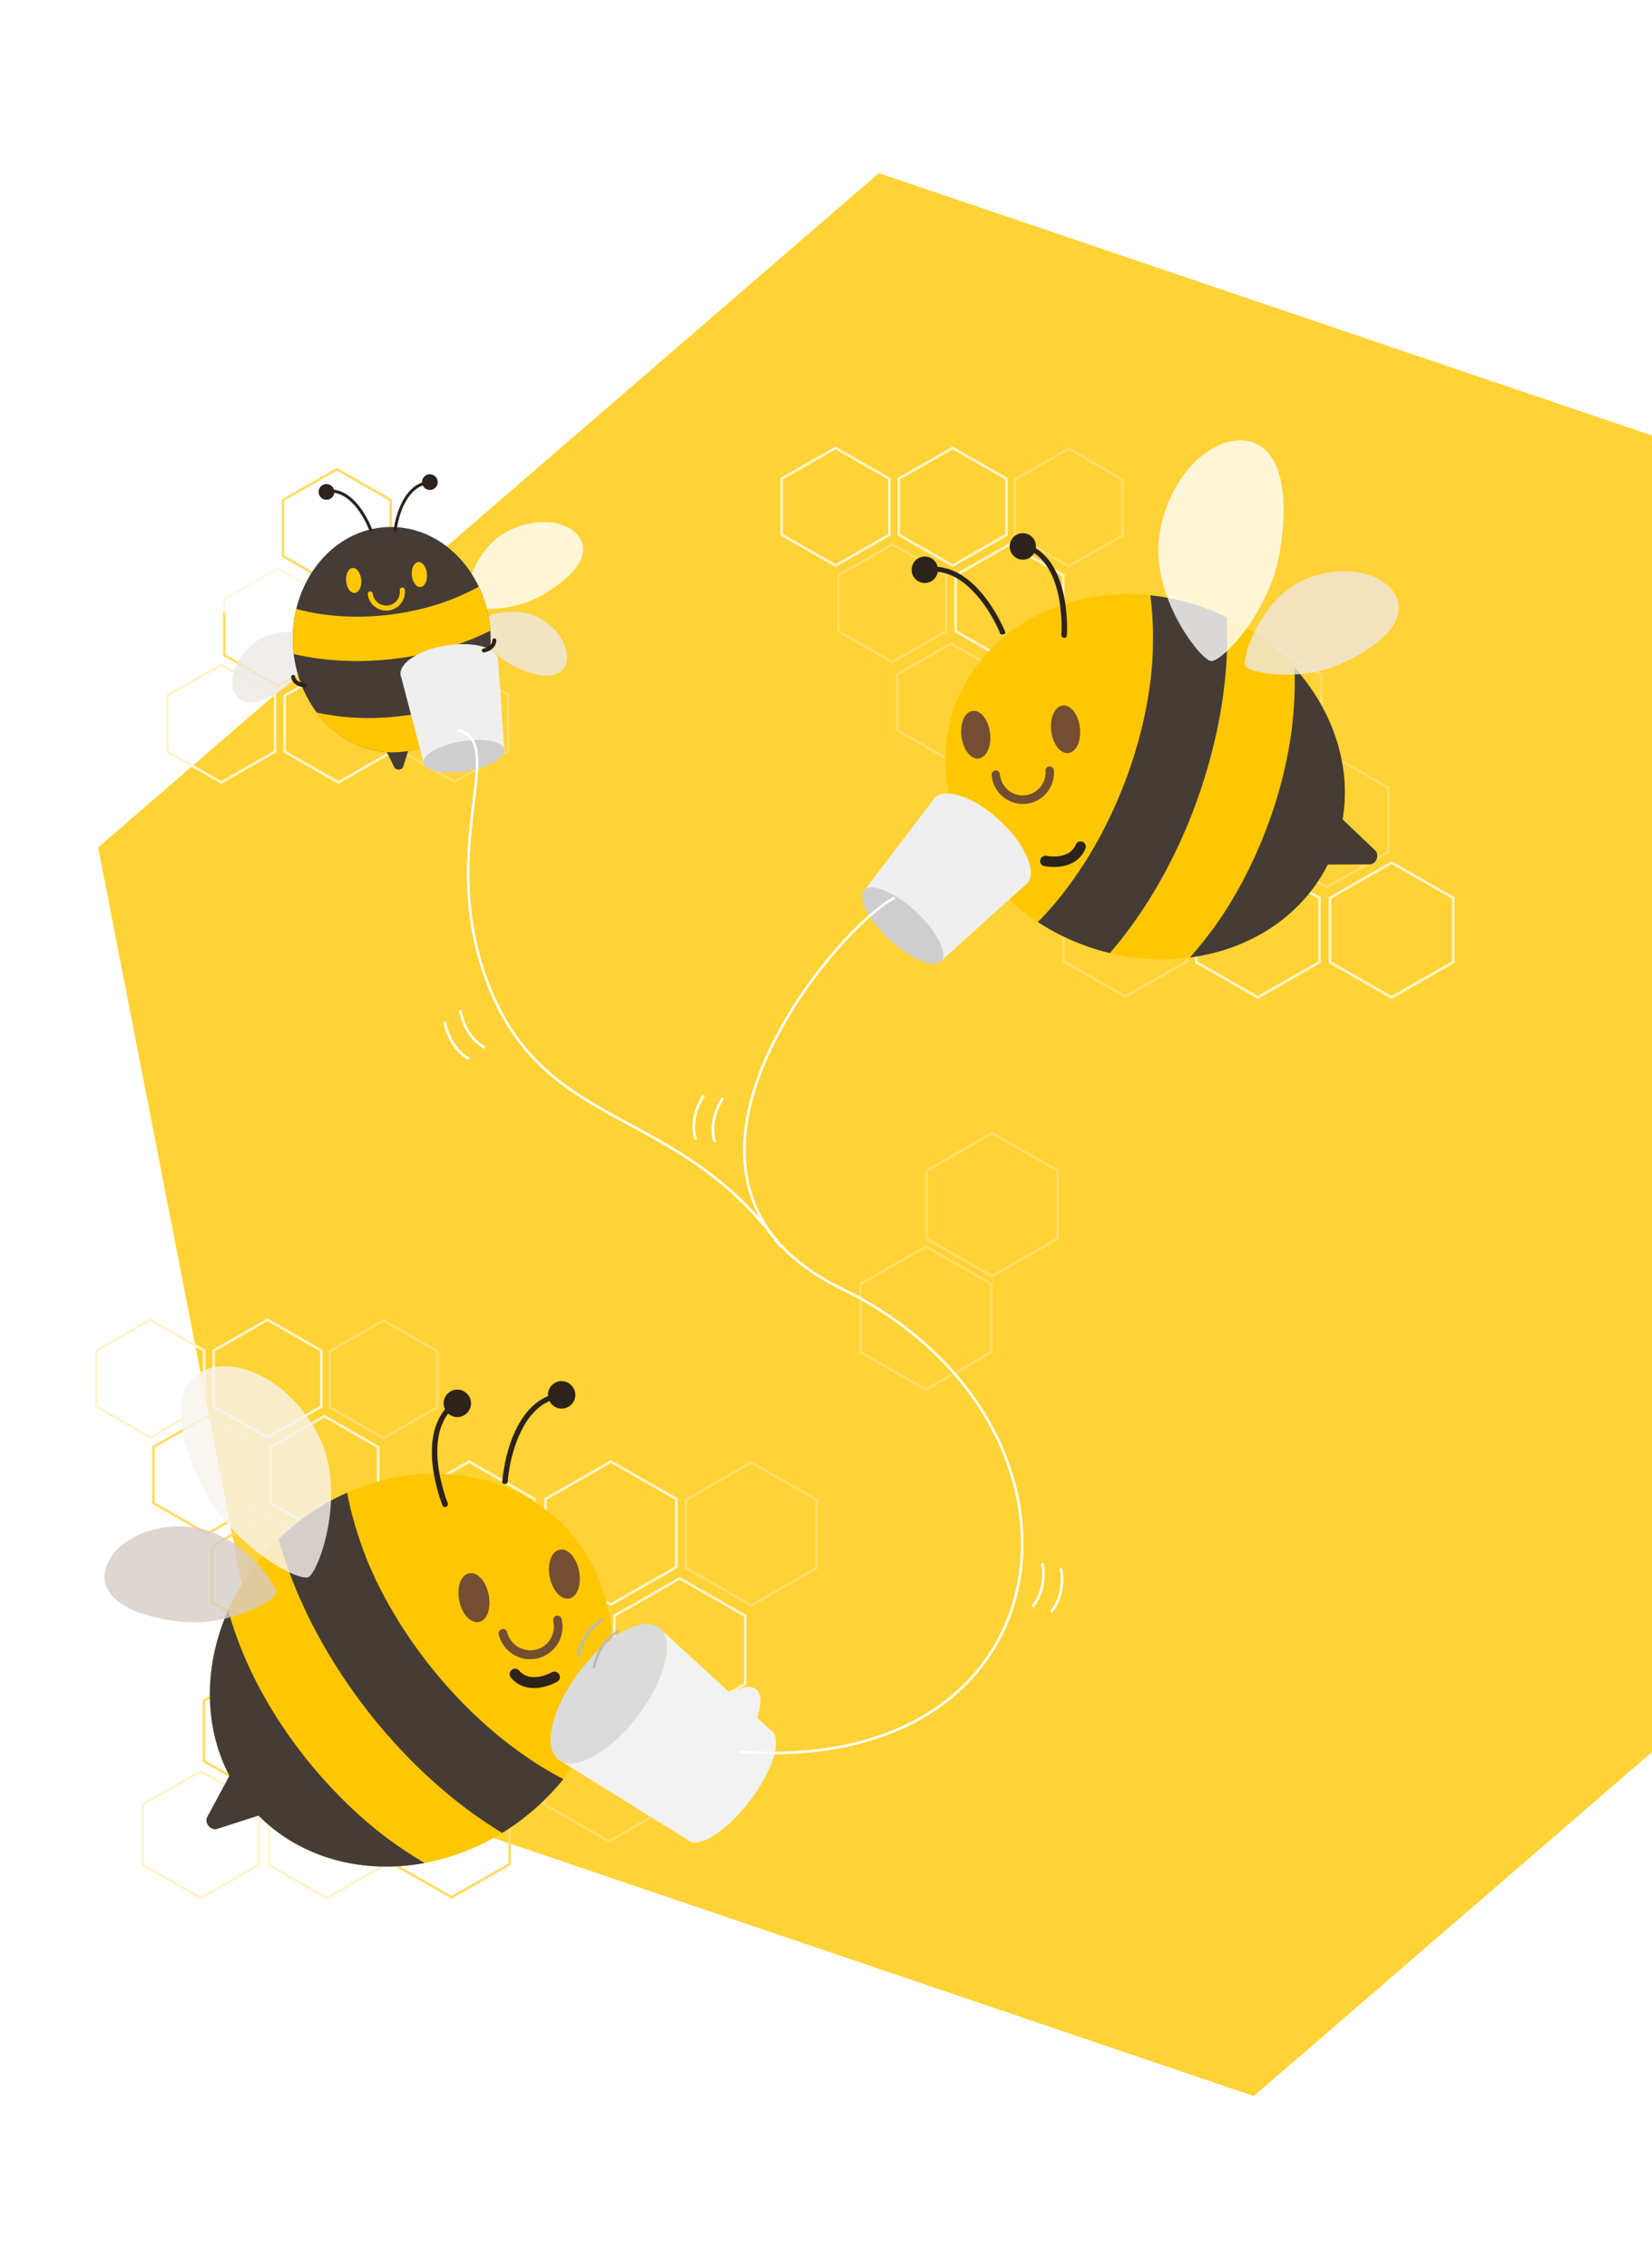 <svg width="636" height="873" viewBox="0 0 636 873" fill="none" xmlns="http://www.w3.org/2000/svg">
<path d="M37.782 326.223L338.339 66.65L714.402 194.28L783.248 547.334L482.691 806.907L106.628 679.275L37.782 326.223Z" fill="#FFD235"/>
<path d="M559.487 345.685V370.389L535.753 383.967L512.018 370.389V345.685L535.753 332.107L559.487 345.685Z" stroke="#FFF4CC"/>
<path d="M507.989 345.685V370.389L484.255 383.967L460.52 370.389V345.685L484.255 332.107L507.989 345.685Z" stroke="#FFF4CC"/>
<path d="M534.495 303.275V327.978L510.761 341.557L487.027 327.978V303.275L510.761 289.696L534.495 303.275Z" stroke="#FFDD67"/>
<path d="M456.982 345.378V370.081L433.247 383.66L409.513 370.081V345.378L433.247 331.799L456.982 345.378Z" stroke="#FFDD67"/>
<path d="M482.997 303.275V327.978L459.263 341.557L435.529 327.978V303.275L459.263 289.696L482.997 303.275Z" stroke="#FFF4CC"/>
<path d="M508.657 259.705V284.409L484.923 297.987L461.189 284.409V259.705L484.923 246.127L508.657 259.705Z" stroke="#FFDD67"/>
<path d="M300.946 205.868V184.308L321.668 172.453L342.389 184.308V205.868L321.668 217.723L300.946 205.868Z" stroke="#FFF4CC"/>
<path d="M346.042 205.868V184.308L366.763 172.453L387.484 184.308V205.868L366.763 217.723L346.042 205.868Z" stroke="#FFF4CC"/>
<path d="M322.831 243.005V221.445L343.552 209.59L364.273 221.445V243.005L343.552 254.86L322.831 243.005Z" stroke="#FFDD67"/>
<path d="M390.707 206.137V184.577L411.428 172.723L432.149 184.577V206.137L411.428 217.992L390.707 206.137Z" stroke="#FFDD67"/>
<path d="M367.926 243.005V221.445L388.647 209.59L409.368 221.445V243.005L388.647 254.86L367.926 243.005Z" stroke="#FFF4CC"/>
<path d="M345.456 281.157V259.597L366.178 247.743L386.899 259.597V281.157L366.178 293.012L345.456 281.157Z" stroke="#FFDD67"/>
<path d="M64.462 267.784V289.343L85.184 301.198L105.905 289.343V267.784L85.184 255.929L64.462 267.784Z" stroke="#FFF4CC"/>
<path d="M109.557 267.784V289.343L130.279 301.198L151 289.343V267.784L130.279 255.929L109.557 267.784Z" stroke="#FFF4CC"/>
<path d="M86.347 230.646V252.206L107.068 264.061L127.789 252.206V230.646L107.068 218.792L86.347 230.646Z" stroke="#FFDD67"/>
<path d="M154.223 267.514V289.074L174.944 300.929L195.665 289.074V267.514L174.944 255.66L154.223 267.514Z" stroke="#FFDD67"/>
<path d="M131.442 230.646V252.206L152.163 264.061L172.884 252.206V230.646L152.163 218.792L131.442 230.646Z" stroke="#FFF4CC"/>
<path d="M108.972 192.494V214.054L129.693 225.909L150.415 214.054V192.494L129.693 180.639L108.972 192.494Z" stroke="#FFDD67"/>
<path d="M37.176 541.493V519.933L57.897 508.078L78.618 519.933V541.493L57.897 553.348L37.176 541.493Z" stroke="#FFF4CC"/>
<path d="M82.271 541.493V519.933L102.992 508.078L123.713 519.933V541.493L102.992 553.348L82.271 541.493Z" stroke="#FFF4CC"/>
<path d="M59.06 578.63V557.07L79.781 545.216L100.502 557.07V578.63L79.781 590.485L59.06 578.63Z" stroke="#FFDD67"/>
<path d="M126.936 541.763V520.203L147.657 508.348L168.379 520.203V541.763L147.657 553.617L126.936 541.763Z" stroke="#FFDD67"/>
<path d="M104.155 578.63V557.07L124.876 545.216L145.597 557.07V578.63L124.876 590.485L104.155 578.63Z" stroke="#FFF4CC"/>
<path d="M81.686 616.783V595.223L102.407 583.368L123.128 595.223V616.783L102.407 628.638L81.686 616.783Z" stroke="#FFDD67"/>
<path d="M155.415 603.287V577.064L180.606 562.652L205.798 577.064V603.287L180.606 617.699L155.415 603.287Z" stroke="#FFF4CC"/>
<path d="M210.009 603.287V577.064L235.2 562.652L260.391 577.064V603.287L235.2 617.699L210.009 603.287Z" stroke="#FFF4CC"/>
<path d="M181.909 648.247V622.023L207.1 607.612L232.292 622.023V648.247L207.1 662.659L181.909 648.247Z" stroke="#FFDD67"/>
<path d="M264.083 603.613V577.39L289.274 562.978L314.465 577.39V603.613L289.274 618.025L264.083 603.613Z" stroke="#FFDD67"/>
<path d="M331.29 520.517V494.294L356.481 479.882L381.672 494.294V520.518L356.481 534.93L331.29 520.517Z" stroke="#FFDD67"/>
<path d="M356.759 476.859V450.636L381.95 436.224L407.141 450.636V476.859L381.95 491.271L356.759 476.859Z" stroke="#FFDD67"/>
<path d="M236.503 648.247V622.023L261.694 607.612L286.885 622.023V648.247L261.694 662.659L236.503 648.247Z" stroke="#FFF4CC"/>
<path d="M209.301 694.435V668.212L234.492 653.8L259.683 668.212V694.436L234.492 708.848L209.301 694.435Z" stroke="#FFDD67"/>
<path d="M54.959 694.653V717.898L77.296 730.677L99.632 717.898V694.653L77.296 681.874L54.959 694.653Z" stroke="#FFF4CC"/>
<path d="M103.487 694.653V717.898L125.823 730.677L148.16 717.898V694.653L125.823 681.874L103.487 694.653Z" stroke="#FFF4CC"/>
<path d="M78.509 654.689V677.934L100.846 690.713L123.182 677.934V654.689L100.846 641.91L78.509 654.689Z" stroke="#FFDD67"/>
<path d="M151.552 694.363V717.608L173.889 730.387L196.225 717.608V694.363L173.889 681.584L151.552 694.363Z" stroke="#FFDD67"/>
<path d="M127.037 654.689V677.934L149.374 690.713L171.71 677.934V654.689L149.374 641.91L127.037 654.689Z" stroke="#FFF4CC"/>
<path d="M102.857 613.632V636.877L125.194 649.656L147.53 636.877V613.632L125.194 600.853L102.857 613.632Z" stroke="#FFDD67"/>
<g filter="url(#filter0_d)">
<path d="M164.188 272.474L160.173 285.311C159.467 286.5 157.8 286.616 156.908 285.554L150.822 273.335L164.188 272.474Z" fill="#453C36"/>
<path d="M213.487 219.251C225.695 212.267 232.24 204.08 228.399 197.368C224.556 190.638 211.529 188.163 199.322 195.148C187.114 202.132 182.965 220.189 184.176 222.675C185.215 224.796 201.28 226.235 213.487 219.251Z" fill="white" fill-opacity="0.8"/>
<path d="M202.641 246.303C212.063 251.007 219.877 251.703 222.47 246.504C225.065 241.321 221.211 232.17 211.772 227.468C202.351 222.765 189.368 227.674 188.335 229.462C187.453 230.995 193.218 241.583 202.641 246.303Z" fill="#EDE8E4" fill-opacity="0.8"/>
<path d="M99.978 229.496C86.717 224.81 78.811 217.928 81.389 210.636C83.965 203.327 96.338 198.56 109.599 203.246C122.859 207.931 130.175 224.954 129.429 227.616C128.769 229.891 113.238 234.182 99.978 229.496Z" fill="white" fill-opacity="0.8"/>
<path d="M115.475 254.171C107.048 260.486 99.485 262.57 96.003 257.918C92.522 253.284 94.675 243.591 103.119 237.275C111.546 230.96 125.199 233.466 126.535 235.041C127.677 236.391 123.901 247.839 115.475 254.171Z" fill="#EDE8E4" fill-opacity="0.8"/>
<path d="M193.757 232.797C193.824 233.535 193.856 234.276 193.89 235.034C193.933 236.467 193.923 237.886 193.842 239.295C193.507 245.554 192.015 251.45 189.583 256.704C189.526 256.848 189.451 256.976 189.394 257.102C183.184 270.155 171.212 279.177 157.202 279.611C145.177 279.986 134.254 273.982 126.96 264.294C125.919 262.917 124.957 261.464 124.077 259.952C121.29 255.151 119.31 249.69 118.346 243.808C118.234 243.143 118.14 242.477 118.062 241.809C117.899 240.388 117.785 238.927 117.739 237.461C117.622 233.872 117.893 230.353 118.507 226.993C118.671 226.13 118.837 225.285 119.056 224.452C123.335 206.677 137.364 193.421 154.444 192.883C169.384 192.4 182.62 201.794 189.321 215.844C190.322 217.933 191.16 220.124 191.85 222.398C192.821 225.684 193.484 229.188 193.757 232.797Z" fill="#453C36"/>
<path d="M193.757 232.797C190.73 234.333 187.568 235.726 184.255 236.976C175.657 240.244 166.178 242.57 156.107 243.704C144.53 245.026 133.371 244.649 123.155 242.837C121.431 242.525 119.722 242.178 118.059 241.774C117.896 240.353 117.781 238.893 117.736 237.426C117.619 233.838 117.89 230.318 118.504 226.958C118.668 226.096 118.834 225.25 119.053 224.417C122.335 225.315 125.826 226.038 129.504 226.537C137.126 227.596 145.512 227.722 154.194 226.73C164.178 225.587 173.419 223.11 181.349 219.729C184.181 218.522 186.831 217.21 189.318 215.809C190.319 217.899 191.157 220.09 191.847 222.363C192.821 225.684 193.484 229.188 193.757 232.797Z" fill="#FFC702"/>
<path d="M189.376 257.104C183.167 270.156 171.195 279.178 157.185 279.612C145.159 279.988 134.236 273.984 126.943 264.296C129.186 264.802 131.507 265.216 133.908 265.553C141.53 266.612 149.915 266.738 158.598 265.747C168.582 264.603 177.822 262.126 185.753 258.746C186.986 258.219 188.2 257.677 189.376 257.104Z" fill="#FFC702"/>
<path d="M138.244 213.723C138.483 216.366 139.982 218.411 141.596 218.265C143.209 218.119 144.32 215.856 144.08 213.196C143.841 210.553 142.342 208.509 140.728 208.654C139.115 208.8 138.004 211.063 138.244 213.723Z" fill="#FFC702"/>
<path d="M163.541 211.44C163.78 214.083 165.279 216.127 166.893 215.982C168.506 215.836 169.616 213.573 169.376 210.913C169.138 208.27 167.638 206.225 166.025 206.371C164.412 206.517 163.301 208.78 163.541 211.44Z" fill="#FFC702"/>
<path d="M156.532 194.165C156.529 194.131 156.972 190.025 158.751 185.591C159.642 183.382 160.871 181.092 162.551 179.192C164.248 177.292 166.432 175.797 169.186 175.254C169.237 175.25 169.287 175.228 169.339 175.223C169.662 175.16 169.958 175.375 170.005 175.7C170.068 176.023 169.853 176.319 169.528 176.365C169.494 176.368 169.443 176.373 169.393 176.395C166.929 176.894 164.972 178.213 163.4 179.964C161.041 182.582 159.583 186.173 158.74 189.104C158.318 190.561 158.038 191.867 157.879 192.798C157.8 193.255 157.748 193.64 157.701 193.887C157.677 194.01 157.669 194.115 157.659 194.185L157.648 194.255L157.649 194.272C157.608 194.587 157.335 194.82 157.003 194.78C156.725 194.771 156.493 194.498 156.532 194.165Z" fill="#2D221C"/>
<path d="M148.264 193.804C148.262 193.787 147.571 191.877 146.242 189.419C144.976 187.093 143.13 184.267 140.663 182.05C139.437 180.932 138.036 179.969 136.488 179.312C134.941 178.656 133.23 178.292 131.387 178.389C131.06 178.401 130.826 178.682 130.836 178.992C130.849 179.32 131.129 179.554 131.44 179.543C133.093 179.463 134.627 179.775 136.031 180.375C138.136 181.275 139.971 182.822 141.513 184.569C143.055 186.315 144.288 188.28 145.218 189.961C145.862 191.149 146.355 192.211 146.684 192.978C146.84 193.362 146.971 193.661 147.058 193.861C147.102 193.961 147.126 194.045 147.148 194.095L147.172 194.162L147.173 194.179C147.287 194.48 147.613 194.641 147.914 194.528C148.217 194.431 148.378 194.105 148.264 193.804Z" fill="#2D221C"/>
<path d="M167.539 176.181C167.86 177.813 169.461 178.88 171.093 178.56C172.725 178.239 173.792 176.638 173.472 175.006C173.151 173.374 171.55 172.307 169.918 172.627C168.269 172.949 167.202 174.551 167.539 176.181Z" fill="#2D221C"/>
<path d="M133.335 177.92C134.142 179.387 133.598 181.218 132.131 182.026C130.664 182.833 128.833 182.289 128.026 180.822C127.218 179.355 127.762 177.523 129.229 176.716C130.696 175.909 132.528 176.453 133.335 177.92Z" fill="#2D221C"/>
<path d="M158.909 217.239C159.09 218.676 158.66 220.047 157.839 221.107C157.018 222.168 155.788 222.919 154.349 223.083C152.913 223.265 151.541 222.835 150.481 222.014C149.421 221.192 148.67 219.962 148.505 218.524C148.44 217.993 147.957 217.622 147.426 217.687C146.896 217.752 146.524 218.236 146.589 218.766C147.083 222.701 150.657 225.493 154.593 225.016C158.528 224.523 161.32 220.949 160.843 217.012C160.778 216.482 160.295 216.11 159.764 216.176C159.232 216.224 158.844 216.708 158.909 217.239Z" fill="#FFC702"/>
<path d="M123.19 253.865C123.208 253.445 122.876 253.084 122.465 253.08C122.442 253.075 121.491 253.026 120.562 252.657C120.093 252.466 119.64 252.203 119.293 251.851C118.947 251.5 118.708 251.06 118.606 250.45C118.548 250.038 118.162 249.752 117.735 249.82C117.323 249.878 117.037 250.264 117.105 250.691C117.242 251.645 117.685 252.405 118.238 252.952C118.645 253.367 119.126 253.674 119.584 253.913C120.294 254.258 120.979 254.435 121.507 254.527C122.036 254.62 122.394 254.637 122.418 254.642C122.825 254.608 123.171 254.285 123.19 253.865Z" fill="#2D221C"/>
</g>
<g filter="url(#filter1_d)">
<path d="M499.728 308.029C490.897 331.301 469.241 346.321 444.115 349.601C434.233 350.87 423.72 350.447 413.313 347.908C409.633 347.062 405.954 345.898 402.379 344.523C396.282 342.196 390.71 339.34 385.559 335.955C356.333 316.809 342.456 282.324 353.915 252.071C364.954 223.087 395.967 206.797 428.872 210.182C436.336 210.923 443.905 212.721 451.264 215.577C453.682 216.529 455.995 217.481 458.308 218.644C468.505 223.616 477.231 230.175 484.274 237.896C501.936 257.466 508.874 284.123 499.728 308.029Z" fill="#FFC702"/>
<path d="M445.692 292.267C438.754 310.567 429.608 327.069 418.99 340.926C417.097 343.359 415.205 345.686 413.313 347.908C409.633 347.061 405.954 345.898 402.379 344.523C396.282 342.196 390.71 339.339 385.559 335.954C390.5 330.983 395.231 325.271 399.751 318.818C407.215 308.24 413.838 295.758 419.095 282.007C425.087 266.245 428.556 250.484 429.608 235.992C430.133 226.683 429.923 218.009 428.872 210.182C436.336 210.922 443.905 212.72 451.264 215.576C453.682 216.528 455.995 217.48 458.308 218.644C458.728 227.106 458.413 235.886 457.361 244.878C455.574 260.322 451.685 276.294 445.692 292.267Z" fill="#453C36"/>
<path d="M499.728 308.028C490.897 331.3 469.241 346.321 444.115 349.6C447.585 345.686 450.949 341.455 454.208 336.906C461.672 326.328 468.295 313.846 473.551 300.095C479.543 284.334 483.013 268.572 484.064 254.08C484.484 248.474 484.59 243.079 484.274 237.896C501.936 257.465 508.874 284.122 499.728 308.028Z" fill="#453C36"/>
<path d="M390.71 262.437C391.341 267.515 394.285 271.323 397.333 270.9C400.382 270.477 402.379 266.14 401.749 261.062C401.118 255.985 398.174 252.177 395.126 252.6C392.077 252.917 390.08 257.36 390.71 262.437Z" fill="#744E32"/>
<path d="M356.123 264.447C356.754 269.524 359.697 273.332 362.746 273.015C365.795 272.592 367.792 268.255 367.161 263.177C366.531 258.1 363.587 254.292 360.538 254.715C357.49 254.927 355.492 259.369 356.123 264.447Z" fill="#744E32"/>
<path d="M499.308 293.008L515.708 308.663C516.969 310.567 515.918 313.212 513.71 313.741L490.897 313.847L499.308 293.008Z" fill="#453C36"/>
<path d="M372.944 224.145C372.944 224.145 370.315 217.587 365.479 211.24C363.062 208.066 360.013 204.893 356.438 202.566C352.864 200.239 348.659 198.863 343.928 199.181C343.823 199.181 343.718 199.181 343.613 199.181C343.087 199.181 342.667 199.71 342.772 200.239C342.772 200.767 343.297 201.191 343.823 201.085C343.928 201.085 343.928 201.085 344.033 201.085C348.238 200.767 352.023 202.037 355.282 204.152C360.223 207.326 364.218 212.509 366.951 216.846C368.318 219.067 369.264 220.971 370 222.452C370.315 223.193 370.631 223.722 370.736 224.145C370.841 224.356 370.841 224.462 370.946 224.568V224.674C371.156 225.203 371.682 225.414 372.208 225.203C372.944 225.203 373.154 224.674 372.944 224.145Z" fill="#2D221C"/>
<path d="M396.702 225.732C396.702 225.732 397.018 222.347 396.597 217.586C396.282 213.144 395.336 207.537 393.128 202.354C391.972 199.815 390.605 197.382 388.608 195.267C386.715 193.151 384.297 191.459 381.459 190.295C380.933 190.084 380.408 190.401 380.197 190.824C379.987 191.353 380.302 191.882 380.723 192.093C383.351 193.151 385.454 194.632 387.136 196.536C389.764 199.392 391.446 202.989 392.602 206.797C393.759 210.605 394.285 214.413 394.495 217.692C394.705 220.019 394.705 221.923 394.705 223.299C394.705 224.039 394.705 224.568 394.6 224.885C394.6 225.097 394.6 225.203 394.6 225.308V225.414C394.6 225.943 394.915 226.472 395.441 226.472C396.282 226.578 396.702 226.26 396.702 225.732Z" fill="#2D221C"/>
<path d="M347.082 199.921C347.292 202.777 345.19 205.21 342.456 205.422C339.618 205.633 337.2 203.518 336.99 200.767C336.78 197.911 338.882 195.478 341.615 195.267C344.454 195.055 346.872 197.171 347.082 199.921Z" fill="#2D221C"/>
<path d="M384.823 190.93C385.033 193.786 382.931 196.219 380.197 196.43C377.359 196.642 374.941 194.526 374.731 191.776C374.52 188.92 376.623 186.487 379.356 186.276C382.195 186.064 384.613 188.18 384.823 190.93Z" fill="#2D221C"/>
<path d="M388.503 277.67C388.713 280.103 387.872 282.43 386.4 284.122C384.928 285.815 382.826 286.978 380.408 287.19C377.99 287.401 375.677 286.555 373.995 285.074C372.313 283.593 371.156 281.478 370.946 279.045C370.841 278.198 370.105 277.458 369.264 277.564C368.423 277.67 367.687 278.41 367.792 279.256C368.213 285.92 373.995 290.892 380.618 290.469C387.241 290.046 392.182 284.228 391.761 277.564C391.656 276.718 390.92 275.977 390.079 276.083C389.133 275.977 388.503 276.823 388.503 277.67Z" fill="#744E32"/>
<path d="M478.702 193.574C482.592 170.197 478.913 152.955 466.087 150.733C453.261 148.618 436.336 162.898 432.446 186.381C428.556 209.759 447.585 234.406 452.105 235.463C455.995 236.31 474.813 216.952 478.702 193.574Z" fill="white" fill-opacity="0.8"/>
<path d="M502.356 236.521C518.441 229.222 527.587 219.702 523.592 210.816C519.597 201.931 503.618 197.171 487.533 204.47C471.449 211.768 464.09 233.982 465.351 237.262C466.403 240.012 486.272 243.82 502.356 236.521Z" fill="#EEE7E0" fill-opacity="0.8"/>
<path d="M386.505 312.048C386.715 310.99 387.767 310.25 388.818 310.461C388.923 310.461 391.341 310.99 393.864 310.567C395.126 310.356 396.492 309.933 397.544 309.298C398.595 308.557 399.541 307.605 400.172 306.124C400.592 305.067 401.749 304.644 402.8 305.067C403.851 305.49 404.272 306.653 403.851 307.711C402.905 310.038 401.328 311.731 399.541 312.789C398.279 313.635 396.808 314.058 395.546 314.375C393.549 314.798 391.656 314.798 390.29 314.693C388.923 314.587 387.977 314.375 387.872 314.375C386.926 314.164 386.19 313.106 386.505 312.048Z" fill="#2D221C"/>
</g>
<g filter="url(#filter2_d)">
<path d="M102.171 677.046C118.379 697.182 144.596 705.044 170.46 700.197C180.626 698.27 190.87 694.469 200.33 688.613C203.69 686.593 206.949 684.26 210.036 681.752C215.307 677.492 219.89 672.879 223.887 667.879C246.582 639.569 249.187 601.054 228.137 574.87C207.91 549.804 172.046 543.7 140.646 557.631C133.514 560.764 126.619 564.976 120.272 570.164C118.191 571.882 116.213 573.566 114.304 575.459C105.835 583.65 99.33 592.934 94.861 602.825C83.719 627.831 85.447 656.384 102.171 677.046Z" fill="#FFC702"/>
<path d="M150.453 644.094C163.193 659.93 177.534 673.281 192.478 683.546C195.129 685.34 197.746 687.028 200.33 688.613C203.69 686.593 206.949 684.26 210.036 681.752C215.307 677.492 219.89 672.879 223.887 667.879C217.408 664.56 210.899 660.442 204.359 655.526C193.585 647.483 183.028 637.29 173.413 625.404C162.424 611.769 153.927 597.323 148.225 583.353C144.71 574.33 142.127 565.698 140.646 557.631C133.514 560.764 126.619 564.975 120.272 570.164C118.191 571.882 116.213 573.566 114.304 575.459C116.612 583.95 119.749 592.518 123.681 601.057C130.415 615.732 139.396 630.251 150.453 644.094Z" fill="#453C36"/>
<path d="M102.171 677.046C118.379 697.182 144.596 705.044 170.46 700.196C165.775 697.448 161.092 694.353 156.41 690.911C145.636 682.868 135.08 672.675 125.465 660.788C114.476 647.154 105.978 632.708 100.276 618.737C98.057 613.337 96.217 608.044 94.861 602.825C83.719 627.831 85.447 656.384 102.171 677.046Z" fill="#453C36"/>
<path d="M195.142 596.947C196.153 602.163 194.472 606.87 191.326 607.434C188.179 607.997 184.811 604.357 183.8 599.141C182.789 593.925 184.47 589.217 187.616 588.654C190.729 587.986 194.131 591.73 195.142 596.947Z" fill="#744E32"/>
<path d="M229.94 587.8C230.951 593.017 229.27 597.724 226.158 598.392C223.011 598.955 219.643 595.316 218.632 590.099C217.621 584.883 219.302 580.175 222.448 579.612C225.527 578.84 228.929 582.584 229.94 587.8Z" fill="#744E32"/>
<path d="M97.752 662.079L86.597 682.815C85.964 685.101 87.853 687.374 90.203 687.185L112.763 679.948L97.752 662.079Z" fill="#453C36"/>
<path d="M200.362 553.42C200.362 553.42 200.846 546.098 203.579 538.275C204.945 534.364 206.934 530.249 209.714 526.801C212.495 523.353 216.204 520.642 220.978 519.433C221.081 519.399 221.185 519.365 221.289 519.331C221.808 519.162 222.393 519.549 222.46 520.105C222.63 520.627 222.247 521.214 221.694 521.279C221.59 521.313 221.59 521.313 221.486 521.347C217.232 522.387 213.904 524.858 211.367 527.996C207.509 532.719 205.233 539.123 203.93 544.284C203.295 546.918 202.974 549.102 202.724 550.801C202.651 551.634 202.509 552.258 202.542 552.709C202.506 552.952 202.54 553.056 202.47 553.195L202.504 553.299C202.467 553.889 202.016 554.267 201.429 554.227C200.702 554.464 200.324 554.009 200.362 553.42Z" fill="#2D221C"/>
<path d="M177.413 562.632C177.413 562.632 176.012 559.391 174.896 554.556C173.777 550.068 172.908 544.228 173.419 538.399C173.744 535.521 174.311 532.678 175.602 529.947C176.79 527.249 178.633 524.8 181.061 522.737C181.512 522.359 182.133 522.503 182.477 522.853C182.854 523.308 182.713 523.932 182.366 524.276C180.111 526.166 178.512 528.305 177.464 530.726C175.788 534.392 175.284 538.485 175.368 542.617C175.452 546.749 176.158 550.678 177.006 553.984C177.547 556.349 178.16 558.229 178.602 559.587C178.841 560.318 179.011 560.841 179.217 561.12C179.285 561.329 179.319 561.433 179.353 561.538L179.387 561.642C179.557 562.164 179.416 562.788 178.897 562.957C178.101 563.332 177.583 563.154 177.413 562.632Z" fill="#2D221C"/>
<path d="M218.102 521.179C218.813 524.067 221.672 525.792 224.439 525.121C227.31 524.417 229.017 521.55 228.339 518.767C227.628 515.879 224.769 514.153 222.002 514.824C219.131 515.529 217.424 518.396 218.102 521.179Z" fill="#2D221C"/>
<path d="M177.943 524.447C178.655 527.334 181.514 529.06 184.281 528.389C187.151 527.685 188.858 524.818 188.181 522.034C187.469 519.147 184.61 517.421 181.843 518.092C178.972 518.796 177.266 521.663 177.943 524.447Z" fill="#2D221C"/>
<path d="M202.224 611.276C202.799 613.746 204.378 615.773 206.376 616.971C208.374 618.168 210.825 618.64 213.28 618.071C215.736 617.502 217.747 615.922 218.931 613.919C220.116 611.915 220.577 609.454 220.001 606.984C219.833 606.115 220.321 605.147 221.186 604.98C222.05 604.814 223.015 605.309 223.183 606.178C224.913 612.893 220.804 619.663 214.128 621.377C207.452 623.09 200.701 618.936 198.972 612.22C198.803 611.351 199.292 610.383 200.156 610.217C201.056 609.808 201.951 610.44 202.224 611.276Z" fill="#744E32"/>
<path d="M86.099 557.268C74.735 535.438 72.82 517.229 84.769 510.908C96.752 504.692 118.059 513.345 129.457 535.28C140.821 557.111 129.964 587.571 125.841 590.07C122.273 592.157 97.463 579.099 86.099 557.268Z" fill="#F7F4EF" fill-opacity="0.8"/>
<path d="M76.564 607.286C58.333 605.255 46.239 598.798 47.324 588.739C48.409 578.68 62.655 568.838 80.886 570.869C99.116 572.899 113.531 592.465 113.341 596.109C113.188 599.162 94.794 609.317 76.564 607.286Z" fill="#D5CCC4" fill-opacity="0.8"/>
</g>
<g filter="url(#filter3_d)">
<ellipse cx="228.349" cy="635.968" rx="31.96" ry="14.084" transform="rotate(-52.774 228.349 635.968)" fill="#DBDBDB"/>
<path fill-rule="evenodd" clip-rule="evenodd" d="M239.564 644.488C249.512 631.395 253.347 617.3 248.818 611.629L290.534 649.929C290.693 650.016 290.845 650.115 290.99 650.225C295.278 653.483 291.565 665.586 282.696 677.258C273.828 688.931 263.163 695.752 258.875 692.495C258.731 692.385 258.595 692.265 258.468 692.135L210.388 662.212C217.066 665.055 229.616 657.581 239.564 644.488ZM247.252 610.192L247.355 610.286C247.316 610.261 247.277 610.235 247.238 610.211L247.252 610.192ZM208.584 661.089L208.598 661.07C208.632 661.101 208.666 661.132 208.701 661.162L208.584 661.089Z" fill="#F2F2F2"/>
</g>
<path d="M215.259 644.578C214.711 643.602 213.435 643.209 212.465 643.756C212.361 643.79 210.144 645.09 207.517 645.484C206.203 645.682 204.717 645.704 203.475 645.415C202.199 645.022 200.958 644.387 199.859 643.128C199.103 642.218 197.825 642.173 196.923 642.929C196.021 643.685 195.981 644.969 196.736 645.878C198.419 647.872 200.521 649.035 202.626 649.505C204.144 649.934 205.733 649.878 207.081 649.786C209.19 649.561 211.058 648.952 212.373 648.408C213.689 647.863 214.555 647.35 214.659 647.316C215.525 646.803 215.911 645.521 215.259 644.578Z" fill="#2D221C"/>
<g filter="url(#filter4_d)">
<path fill-rule="evenodd" clip-rule="evenodd" d="M391.523 329.875C391.861 329.654 392.169 329.395 392.442 329.098C392.512 329.023 392.579 328.945 392.643 328.866L392.721 328.795L392.708 328.783C396.218 324.248 391.465 313.665 381.84 304.8C371.985 295.724 360.753 291.886 356.753 296.229C356.479 296.527 356.247 296.854 356.054 297.21L329.495 332.055L358.977 359.207L391.523 329.875ZM357.032 295.927L357.045 295.939C357.019 295.962 356.993 295.986 356.968 296.01L357.032 295.927Z" fill="#EFEFEF"/>
<ellipse cx="344.515" cy="345.329" rx="20.148" ry="7.401" transform="rotate(42.644 344.515 345.329)" fill="#CECECE"/>
</g>
<g filter="url(#filter5_d)">
<path fill-rule="evenodd" clip-rule="evenodd" d="M171.349 254.062C181.714 252.354 189.506 247.267 188.754 242.699C188.741 242.62 188.725 242.541 188.707 242.463L188.701 242.381L188.688 242.383C187.58 238.026 178.747 235.853 168.624 237.521C158.501 239.189 150.832 244.081 151.181 248.564L151.167 248.566L151.188 248.645C151.196 248.725 151.206 248.804 151.219 248.884C151.972 253.451 160.984 255.77 171.349 254.062ZM171.349 254.062C181.005 252.471 188.428 247.947 188.79 243.643L191.203 277.908L160.196 283.017L151.488 249.789C153.211 253.75 161.694 255.653 171.349 254.062Z" fill="#EFEFEF"/>
<ellipse cx="175.647" cy="280.145" rx="15.796" ry="5.803" transform="rotate(-9.357 175.647 280.145)" fill="#CECECE"/>
</g>
<path d="M401.291 601.766C402.021 605.053 402.277 613.012 397.457 618.555" stroke="white"/>
<path d="M408.44 603.77C409.17 607.056 409.425 615.015 404.606 620.558" stroke="white"/>
<path d="M278.313 422.742C276.344 425.473 272.967 432.684 275.206 439.68" stroke="white"/>
<path d="M270.954 421.76C268.985 424.491 265.608 431.703 267.847 438.698" stroke="white"/>
<path d="M177.241 388.915C177.693 392.252 180.207 399.807 186.647 403.341" stroke="white"/>
<path d="M171.227 393.269C171.679 396.605 174.193 404.161 180.633 407.694" stroke="white"/>
<path d="M344.441 345.602C322.53 356.602 238.869 454.603 324.024 496.104C430.968 548.224 414.158 689.606 276.218 673.606" stroke="white"/>
<path d="M176.167 281.023C196.437 285.683 166.631 328.478 189.126 381.868C212.054 436.284 261.898 425.8 300.776 480.216" stroke="white"/>
<ellipse cx="274.933" cy="671.36" rx="26.543" ry="9.75" transform="rotate(-52.774 274.933 671.36)" fill="#F2F2F2"/>
<path d="M185.525 250.557C185.444 250.144 185.718 249.738 186.124 249.672C186.146 249.664 187.079 249.473 187.942 248.969C188.377 248.71 188.786 248.382 189.076 247.982C189.366 247.583 189.536 247.112 189.546 246.494C189.541 246.078 189.88 245.738 190.312 245.741C190.729 245.736 191.069 246.075 191.066 246.507C191.073 247.471 190.749 248.289 190.285 248.913C189.944 249.384 189.515 249.759 189.097 250.064C188.447 250.512 187.797 250.789 187.288 250.96C186.779 251.13 186.427 251.201 186.405 251.21C185.997 251.237 185.606 250.97 185.525 250.557Z" fill="#2D221C"/>
<path d="M228.63 642.214C229.114 638.883 231.699 631.351 238.172 627.878" stroke="#BABABA"/>
<path d="M222.658 637.804C223.141 634.472 225.726 626.941 232.199 623.468" stroke="#BABABA"/>
<defs>
<filter id="filter0_d" x="52.904" y="159.571" width="194.593" height="159.711" filterUnits="userSpaceOnUse" color-interpolation-filters="sRGB">
<feFlood flood-opacity="0" result="BackgroundImageFix"/>
<feColorMatrix in="SourceAlpha" type="matrix" values="0 0 0 0 0 0 0 0 0 0 0 0 0 0 0 0 0 0 127 0"/>
<feOffset dx="-5" dy="10"/>
<feGaussianBlur stdDeviation="11.5"/>
<feColorMatrix type="matrix" values="0 0 0 0 0.133 0 0 0 0 0.133 0 0 0 0 0.133 0 0 0 0.15 0"/>
<feBlend mode="normal" in2="BackgroundImageFix" result="effect1_dropShadow"/>
<feBlend mode="normal" in="SourceGraphic" in2="effect1_dropShadow" result="shape"/>
</filter>
<filter id="filter1_d" x="314.975" y="133.527" width="259.551" height="271.767" filterUnits="userSpaceOnUse" color-interpolation-filters="sRGB">
<feFlood flood-opacity="0" result="BackgroundImageFix"/>
<feColorMatrix in="SourceAlpha" type="matrix" values="0 0 0 0 0 0 0 0 0 0 0 0 0 0 0 0 0 0 127 0"/>
<feOffset dx="14" dy="19"/>
<feGaussianBlur stdDeviation="18"/>
<feColorMatrix type="matrix" values="0 0 0 0 0.133 0 0 0 0 0.133 0 0 0 0 0.133 0 0 0 0.2 0"/>
<feBlend mode="normal" in2="BackgroundImageFix" result="effect1_dropShadow"/>
<feBlend mode="normal" in="SourceGraphic" in2="effect1_dropShadow" result="shape"/>
</filter>
<filter id="filter2_d" x="11.256" y="496.944" width="253.261" height="250.642" filterUnits="userSpaceOnUse" color-interpolation-filters="sRGB">
<feFlood flood-opacity="0" result="BackgroundImageFix"/>
<feColorMatrix in="SourceAlpha" type="matrix" values="0 0 0 0 0 0 0 0 0 0 0 0 0 0 0 0 0 0 127 0"/>
<feOffset dx="-7" dy="17"/>
<feGaussianBlur stdDeviation="14.5"/>
<feColorMatrix type="matrix" values="0 0 0 0 0.133 0 0 0 0 0.133 0 0 0 0 0.133 0 0 0 0.17 0"/>
<feBlend mode="normal" in2="BackgroundImageFix" result="effect1_dropShadow"/>
<feBlend mode="normal" in="SourceGraphic" in2="effect1_dropShadow" result="shape"/>
</filter>
<filter id="filter3_d" x="195.995" y="609.124" width="118.778" height="116.184" filterUnits="userSpaceOnUse" color-interpolation-filters="sRGB">
<feFlood flood-opacity="0" result="BackgroundImageFix"/>
<feColorMatrix in="SourceAlpha" type="matrix" values="0 0 0 0 0 0 0 0 0 0 0 0 0 0 0 0 0 0 127 0"/>
<feOffset dx="6" dy="16"/>
<feGaussianBlur stdDeviation="8"/>
<feColorMatrix type="matrix" values="0 0 0 0 0.133 0 0 0 0 0.133 0 0 0 0 0.133 0 0 0 0.15 0"/>
<feBlend mode="normal" in2="BackgroundImageFix" result="effect1_dropShadow"/>
<feBlend mode="normal" in="SourceGraphic" in2="effect1_dropShadow" result="shape"/>
</filter>
<filter id="filter4_d" x="311.865" y="285.441" width="104.996" height="105.586" filterUnits="userSpaceOnUse" color-interpolation-filters="sRGB">
<feFlood flood-opacity="0" result="BackgroundImageFix"/>
<feColorMatrix in="SourceAlpha" type="matrix" values="0 0 0 0 0 0 0 0 0 0 0 0 0 0 0 0 0 0 127 0"/>
<feOffset dx="3" dy="11"/>
<feGaussianBlur stdDeviation="10"/>
<feColorMatrix type="matrix" values="0 0 0 0 0.067 0 0 0 0 0.067 0 0 0 0 0.067 0 0 0 0.25 0"/>
<feBlend mode="normal" in2="BackgroundImageFix" result="effect1_dropShadow"/>
<feBlend mode="normal" in="SourceGraphic" in2="effect1_dropShadow" result="shape"/>
</filter>
<filter id="filter5_d" x="134.167" y="227.959" width="80.095" height="89.462" filterUnits="userSpaceOnUse" color-interpolation-filters="sRGB">
<feFlood flood-opacity="0" result="BackgroundImageFix"/>
<feColorMatrix in="SourceAlpha" type="matrix" values="0 0 0 0 0 0 0 0 0 0 0 0 0 0 0 0 0 0 127 0"/>
<feOffset dx="3" dy="11"/>
<feGaussianBlur stdDeviation="10"/>
<feColorMatrix type="matrix" values="0 0 0 0 0.067 0 0 0 0 0.067 0 0 0 0 0.067 0 0 0 0.25 0"/>
<feBlend mode="normal" in2="BackgroundImageFix" result="effect1_dropShadow"/>
<feBlend mode="normal" in="SourceGraphic" in2="effect1_dropShadow" result="shape"/>
</filter>
</defs>
</svg>
